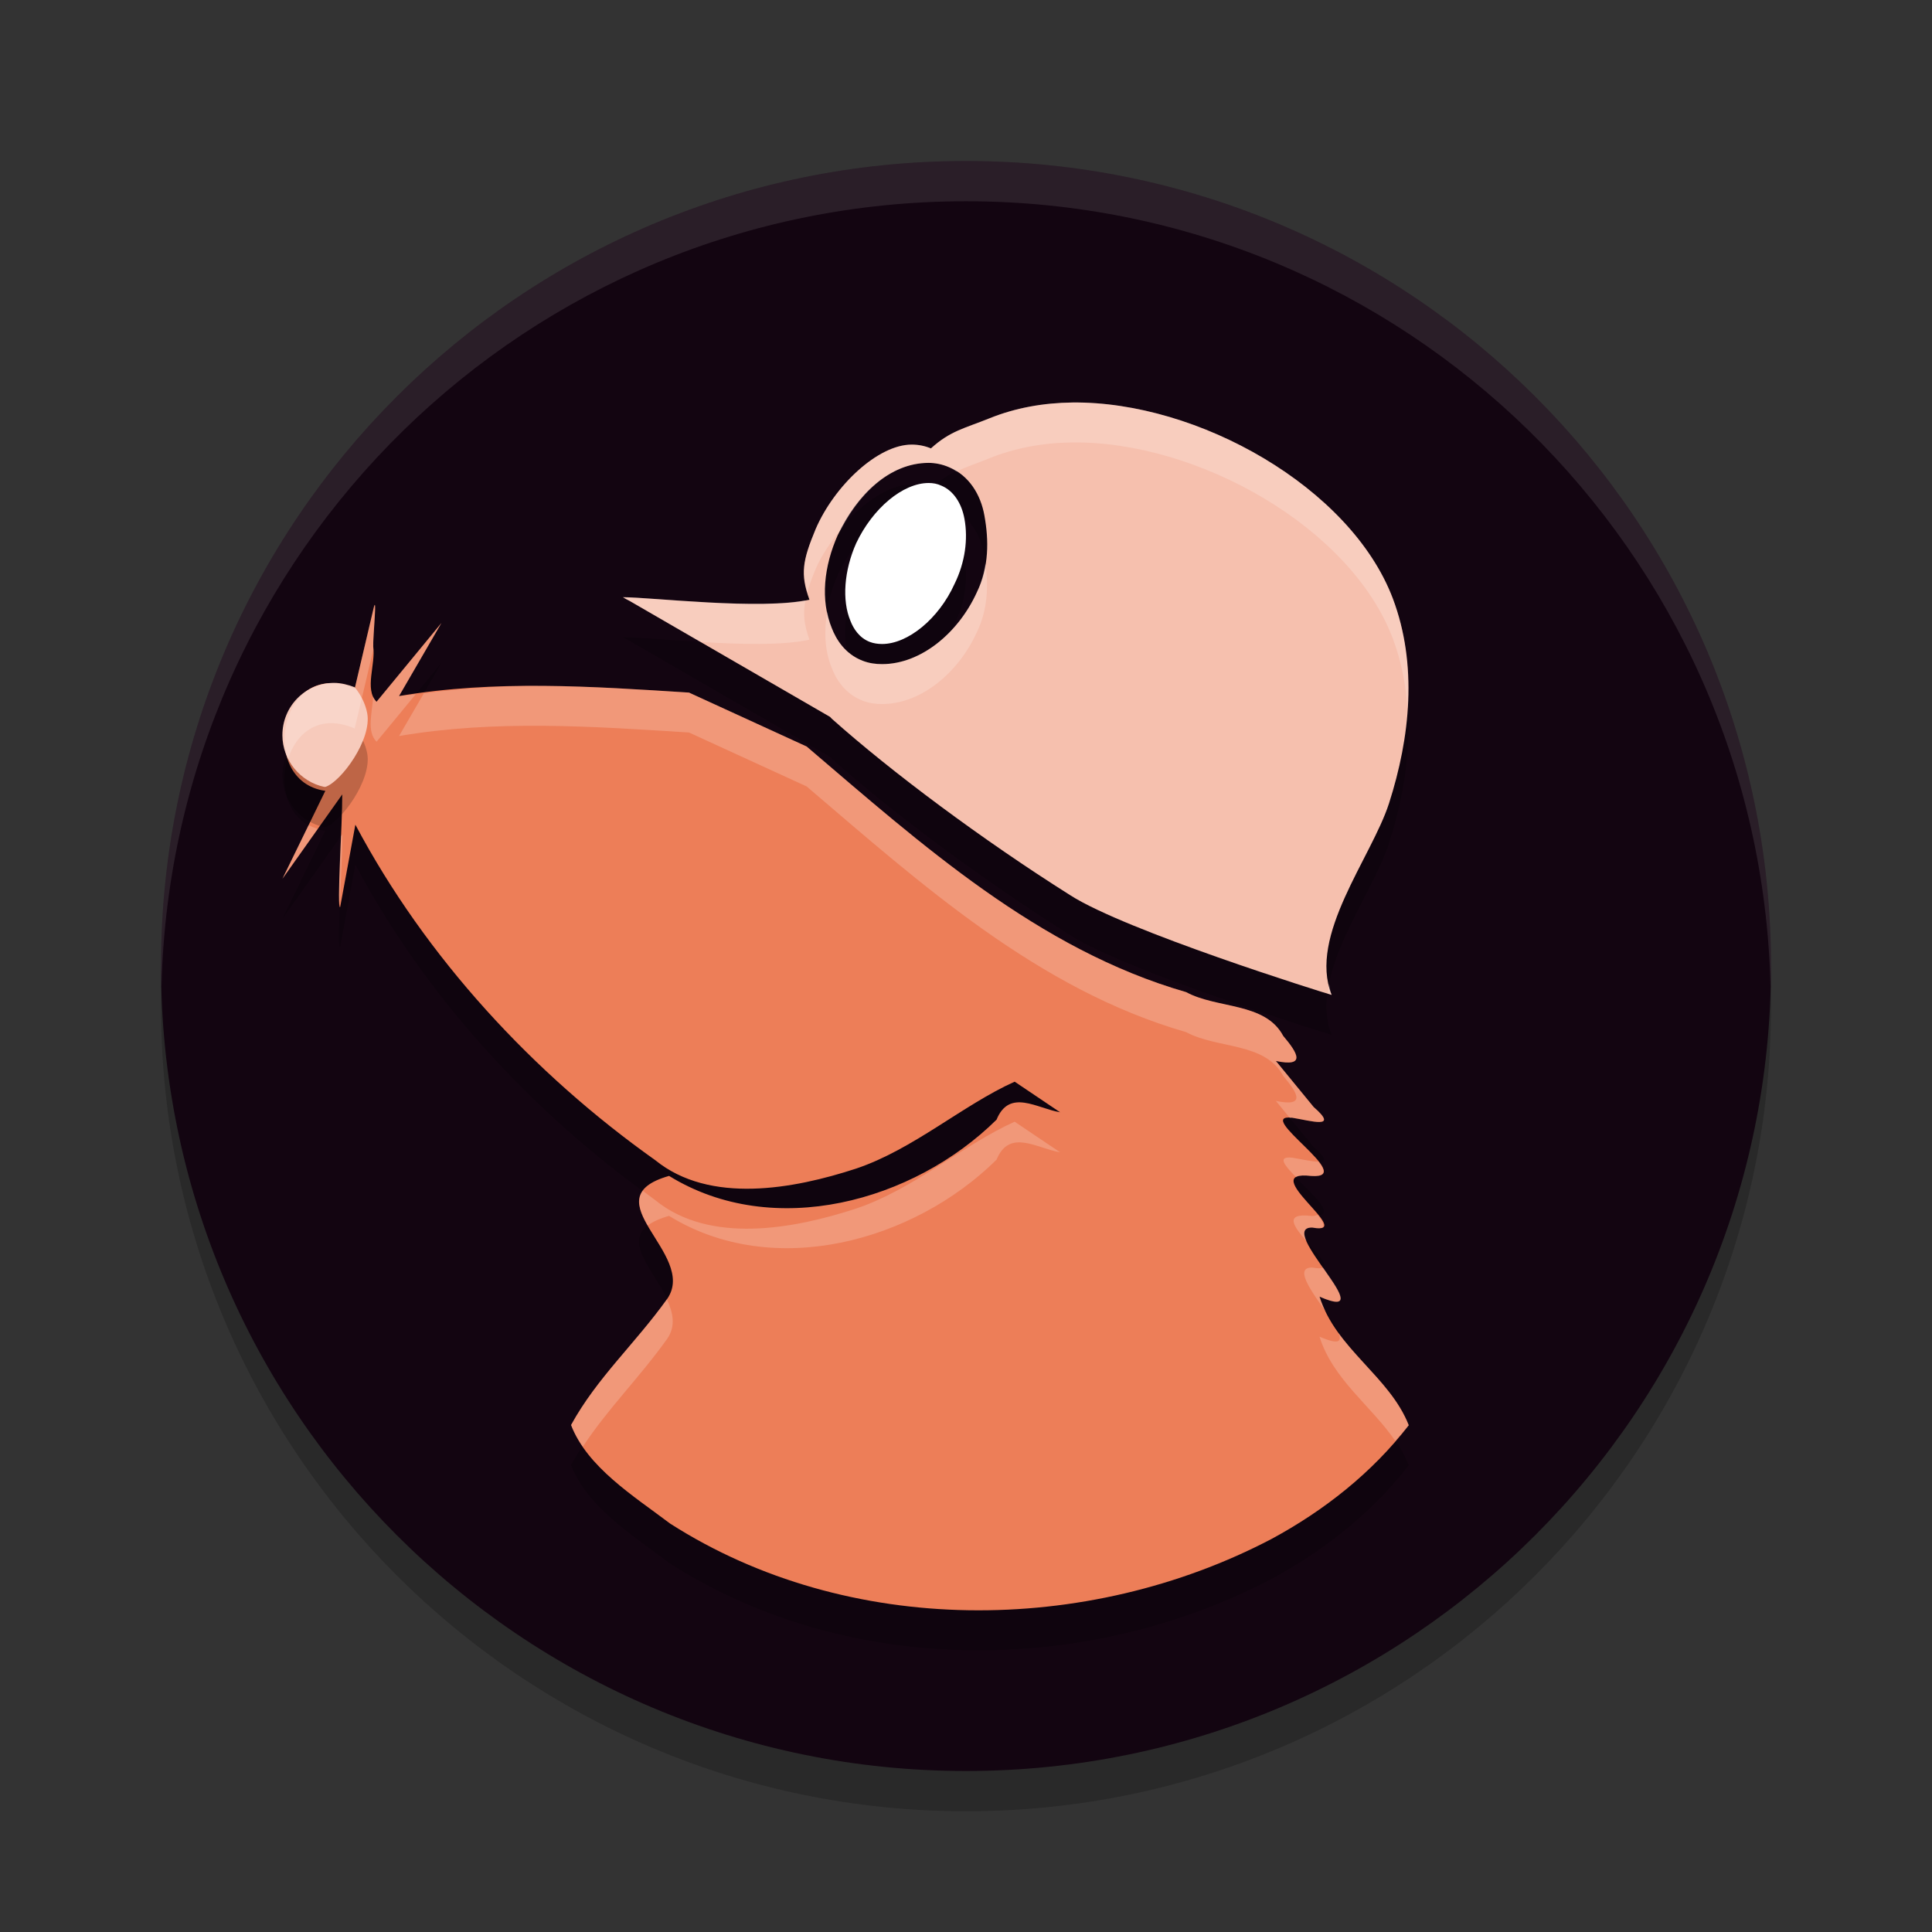 <svg xmlns="http://www.w3.org/2000/svg" width="48" height="48" version="1.1">
 <rect width="100%" height="100%" fill="#333333" stroke="none"/>
 <path style="opacity:0.2" d="M 4,25 C 4,36.053 12.963,45 24,45 35.037,45 44,36.053 44,25 44,13.947 35.053,5 24,5 12.947,5 4,13.947 4,25 Z"/>
 <path style="fill:#130511" d="M 4,24 C 4,35.053 12.963,44 24,44 35.037,44 44,35.053 44,24 44,12.947 35.053,4 24,4 12.947,4 4,12.947 4,24 Z"/>
 <path style="opacity:0.2" d="m 26.645,10.991 c -0.718,0.008 -1.415,0.132 -2.057,0.391 -0.62,0.251 -0.979,0.312 -1.459,0.75 -0.155,-0.063 -0.31,-0.094 -0.48,-0.094 -0.837,0 -1.92,1.019 -2.385,2.1 -0.325,0.783 -0.387,1.112 -0.154,1.754 -1.209,0.266 -3.92,-0.062 -4.633,-0.062 0.046,0.031 0.108,0.062 0.17,0.094 l 4.975,2.879 0.045,0.047 c 1.472,1.315 3.739,3.007 5.924,4.385 1.364,0.877 6.26,2.412 6.492,2.475 -0.589,-1.472 0.992,-3.413 1.426,-4.76 0.527,-1.644 0.714,-3.446 0.094,-5.09 -1.045,-2.76 -4.844,-4.901 -7.957,-4.867 z m -3.572,1.5 c 0.154,0 0.338,0.032 0.518,0.113 0.48,0.203 0.774,0.669 0.867,1.199 0.109,0.602 0.119,1.276 -0.191,1.91 -0.456,1.001 -1.385,1.777 -2.35,1.777 -0.159,0 -0.318,-0.02 -0.48,-0.082 -0.45,-0.171 -0.667,-0.546 -0.77,-0.811 -0.288,-0.696 -0.197,-1.54 0.15,-2.318 l 0.004,-0.004 0.002,-0.006 c 0.47,-0.992 1.282,-1.779 2.25,-1.779 z M 9.318,16.042 c -0.004,-0.045 -0.017,-0.025 -0.045,0.1 L 8.812,18.099 C 6.946,17.291 6.382,20.408 8.082,20.64 l -1.066,2.188 1.488,-2.1 c 0.005,0.733 -0.141,2.857 -0.053,2.801 l 0.377,-2.049 c 1.753,3.303 4.416,6.183 7.453,8.338 1.352,1.097 3.432,0.717 4.99,0.207 1.418,-0.476 2.648,-1.579 3.938,-2.158 0.377,0.252 0.752,0.507 1.129,0.76 -0.574,-0.095 -1.257,-0.599 -1.578,0.184 -2.062,2.036 -5.544,2.997 -8.137,1.396 -1.987,0.566 0.707,1.935 -0.041,3.047 -0.808,1.131 -1.747,1.963 -2.395,3.143 0.395,1.045 1.564,1.77 2.465,2.451 4.417,2.824 10.352,2.786 14.939,0.379 1.305,-0.706 2.5,-1.644 3.408,-2.824 -0.471,-1.209 -1.815,-1.903 -2.217,-3.195 1.614,0.7 -1.113,-1.736 -0.18,-1.717 1.139,0.212 -1.447,-1.45 -0.025,-1.281 1.192,0.082 -1.47,-1.56 -0.473,-1.447 0.458,0.073 1.179,0.296 0.531,-0.268 -0.312,-0.381 -0.625,-0.762 -0.938,-1.143 0.745,0.155 0.552,-0.185 0.182,-0.621 C 31.432,25.887 30.24,26.06 29.469,25.642 25.793,24.585 22.883,21.962 20.041,19.538 L 17.119,18.199 C 14.724,18.046 12.293,17.878 9.914,18.286 l 1.053,-1.816 -1.611,1.957 c -0.307,-0.31 -0.017,-0.935 -0.082,-1.371 -0.009,-0.165 0.058,-0.878 0.045,-1.014 z"/>
 <path style="fill:#ed7e58" d="m 7.015,21.835 1.488,-2.098 c 0.005,0.733 -0.141,2.856 -0.052,2.8 l 0.378,-2.048 c 1.753,3.303 4.416,6.183 7.453,8.337 1.352,1.097 3.432,0.717 4.989,0.207 1.418,-0.476 2.649,-1.579 3.938,-2.159 0.377,0.252 0.752,0.507 1.129,0.76 -0.574,-0.095 -1.258,-0.598 -1.579,0.184 -2.062,2.036 -5.544,2.997 -8.136,1.397 -1.987,0.566 0.708,1.934 -0.04,3.046 -0.808,1.131 -1.747,1.963 -2.395,3.142 0.395,1.045 1.562,1.771 2.464,2.452 4.417,2.824 10.353,2.786 14.941,0.379 C 32.898,37.529 34.092,36.589 35,35.409 34.529,34.201 33.186,33.508 32.784,32.215 c 1.614,0.7 -1.114,-1.736 -0.18,-1.717 1.139,0.212 -1.449,-1.45 -0.027,-1.282 1.192,0.082 -1.47,-1.559 -0.472,-1.446 0.458,0.073 1.18,0.297 0.532,-0.267 -0.312,-0.381 -0.625,-0.762 -0.937,-1.143 0.745,0.155 0.553,-0.186 0.182,-0.622 -0.449,-0.843 -1.64,-0.67 -2.412,-1.089 -3.676,-1.057 -6.587,-3.679 -9.429,-6.102 L 17.118,17.207 C 14.724,17.054 12.292,16.886 9.913,17.294 l 1.054,-1.816 -1.612,1.957 c -0.307,-0.31 -0.017,-0.935 -0.082,-1.37 -0.012,-0.22 0.111,-1.414 -5.38e-4,-0.915 L 8.813,17.107 C 6.947,16.298 6.383,19.416 8.083,19.648 l -1.067,2.187 z"/>
 <path style="opacity:0.2" d="m 23.072,13 c -0.641,0 -1.389,0.628 -1.799,1.492 -0.303,0.678 -0.358,1.425 -0.145,1.934 0.071,0.186 0.215,0.422 0.482,0.523 0.089,0.034 0.198,0.051 0.305,0.051 0.641,0 1.407,-0.626 1.799,-1.49 0.267,-0.542 0.337,-1.12 0.248,-1.611 -0.071,-0.407 -0.285,-0.711 -0.57,-0.83 -0.107,-0.051 -0.213,-0.068 -0.32,-0.068 z M 8.301,17.965 c -0.713,0 -1.285,0.581 -1.285,1.301 0,0.626 0.448,1.158 1.037,1.283 h 0.031 C 8.471,20.424 9.247,19.375 9.123,18.717 9.077,18.482 8.967,18.264 8.812,18.076 8.658,18.014 8.471,17.965 8.301,17.965 Z"/>
 <path style="fill:#f6c0ae" d="m 26.645,10 c -0.718,0.008 -1.415,0.132 -2.057,0.391 -0.62,0.251 -0.978,0.311 -1.459,0.749 -0.155,-0.063 -0.31,-0.094 -0.48,-0.094 -0.837,0 -1.92,1.02 -2.385,2.1 -0.325,0.783 -0.387,1.112 -0.154,1.754 -1.209,0.266 -3.92,-0.062 -4.633,-0.062 0.046,0.031 0.108,0.062 0.17,0.094 l 4.975,2.879 0.045,0.047 c 1.472,1.315 3.74,3.007 5.925,4.385 1.364,0.877 6.26,2.412 6.492,2.475 -0.589,-1.472 0.992,-3.413 1.426,-4.76 0.527,-1.644 0.714,-3.446 0.094,-5.09 C 33.557,12.107 29.757,9.967 26.645,10 Z m -3.572,1.5 c 0.154,0 0.338,0.032 0.518,0.113 0.48,0.203 0.774,0.669 0.867,1.199 0.109,0.602 0.119,1.276 -0.191,1.91 C 23.809,15.724 22.881,16.5 21.916,16.5 c -0.159,0 -0.318,-0.02 -0.48,-0.082 -0.45,-0.171 -0.667,-0.546 -0.77,-0.811 -0.288,-0.696 -0.197,-1.54 0.15,-2.318 l 0.004,-0.004 0.002,-0.006 C 21.293,12.287 22.104,11.5 23.072,11.5 Z"/>
 <path style="fill:#f7cabb" d="M 8.813,17.075 C 8.658,17.013 8.472,16.966 8.302,16.966 c -0.713,0 -1.286,0.579 -1.286,1.3 0,0.626 0.449,1.159 1.038,1.284 0.015,0 0.015,0 0.031,0 C 8.472,19.424 9.247,18.375 9.123,17.717 9.076,17.482 8.968,17.263 8.813,17.075 Z"/>
 <path style="fill:#ffffff" d="m 23.072,12 c -0.641,0 -1.389,0.628 -1.799,1.493 -0.303,0.678 -0.358,1.424 -0.144,1.932 0.071,0.186 0.216,0.423 0.483,0.524 C 21.701,15.983 21.808,16 21.915,16 c 0.641,0 1.407,-0.626 1.799,-1.49 0.267,-0.542 0.338,-1.12 0.249,-1.611 -0.071,-0.407 -0.285,-0.712 -0.571,-0.831 -0.107,-0.051 -0.214,-0.068 -0.321,-0.068 z"/>
 <path style="opacity:0.1;fill:#ffffff" d="M 24,4 C 12.947,4 4,12.947 4,24 4,24.168 4.008,24.333 4.012,24.5 4.278,13.679 13.115,5 24,5 34.885,5 43.722,13.679 43.988,24.5 43.992,24.333 44,24.168 44,24 44,12.947 35.053,4 24,4 Z"/>
 <path style="opacity:0.2;fill:#ffffff" d="m 26.645,10 c -0.718,0.008 -1.415,0.132 -2.057,0.391 -0.62,0.251 -0.979,0.312 -1.459,0.75 -0.155,-0.063 -0.31,-0.094 -0.48,-0.094 -0.837,0 -1.92,1.019 -2.385,2.1 -0.29,0.698 -0.357,1.045 -0.207,1.564 0.049,-0.167 0.114,-0.349 0.207,-0.572 0.152,-0.354 0.384,-0.687 0.639,-0.994 C 21.381,12.22 22.151,11.5 23.072,11.5 c 0.154,0 0.338,0.032 0.518,0.113 0.061,0.026 0.111,0.067 0.166,0.102 0.242,-0.113 0.499,-0.197 0.832,-0.332 0.642,-0.258 1.338,-0.383 2.057,-0.391 3.113,-0.033 6.912,2.107 7.957,4.867 0.215,0.569 0.327,1.156 0.367,1.75 0.061,-0.927 -0.034,-1.857 -0.367,-2.742 C 33.557,12.107 29.757,9.967 26.645,10 Z m -2.164,3.988 c -0.037,0.247 -0.097,0.493 -0.215,0.734 C 23.809,15.724 22.881,16.5 21.916,16.5 c -0.159,0 -0.318,-0.02 -0.48,-0.082 -0.45,-0.171 -0.667,-0.546 -0.77,-0.811 -0.056,-0.135 -0.085,-0.281 -0.113,-0.426 -0.084,0.495 -0.065,0.986 0.113,1.418 0.102,0.265 0.32,0.639 0.77,0.811 0.162,0.062 0.321,0.082 0.48,0.082 0.965,0 1.893,-0.776 2.35,-1.777 0.28,-0.571 0.293,-1.172 0.215,-1.727 z m -9.004,0.85 c 0.046,0.031 0.108,0.062 0.17,0.094 l 1.758,1.018 c 0.988,0.059 2.043,0.089 2.705,-0.057 -0.138,-0.381 -0.16,-0.658 -0.098,-0.979 -1.247,0.233 -3.839,-0.076 -4.535,-0.076 z m -6.158,0.213 c -0.004,-0.045 -0.017,-0.025 -0.045,0.1 L 8.812,17.107 C 7.492,16.536 6.828,17.927 7.152,18.873 7.35,18.219 7.929,17.717 8.812,18.1 l 0.461,-1.955 c -3.9e-5,-6.26e-4 4.01e-5,-0.001 0,-0.002 -0.002,-0.025 0.004,-0.054 0,-0.078 -0.009,-0.165 0.058,-0.878 0.045,-1.014 z m 1.648,0.428 -1.611,1.957 c -0.036,-0.036 -0.063,-0.077 -0.084,-0.121 -0.027,0.399 -0.167,0.86 0.084,1.113 l 0.973,-1.18 c -0.138,0.02 -0.277,0.023 -0.414,0.047 z m 2.543,1.562 c -0.997,-0.008 -1.99,0.054 -2.979,0.184 l -0.617,1.062 c 2.379,-0.408 4.81,-0.241 7.205,-0.088 l 2.922,1.34 c 2.842,2.424 5.752,5.046 9.428,6.104 0.771,0.418 1.963,0.245 2.412,1.088 0.371,0.436 0.564,0.776 -0.182,0.621 0.116,0.142 0.233,0.284 0.35,0.426 0.025,7.1e-5 0.024,-0.011 0.057,-0.008 0.458,0.073 1.179,0.296 0.531,-0.268 -0.312,-0.381 -0.625,-0.762 -0.938,-1.143 0.745,0.155 0.552,-0.185 0.182,-0.621 -0.449,-0.843 -1.641,-0.669 -2.412,-1.088 -3.676,-1.057 -6.585,-3.68 -9.428,-6.104 L 17.119,17.207 c -1.197,-0.076 -2.405,-0.156 -3.609,-0.166 z M 7.668,20.498 7.016,21.836 7.896,20.592 c -0.083,-0.024 -0.159,-0.055 -0.229,-0.094 z m 0.836,0.23 -0.035,0.051 c -0.033,0.792 -0.065,1.562 -0.025,1.684 0.025,-0.625 0.063,-1.359 0.061,-1.734 z M 33.021,24.438 c -0.017,0.084 -0.025,0.165 -0.035,0.248 0.007,0.002 0.092,0.03 0.096,0.031 -0.036,-0.09 -0.04,-0.186 -0.061,-0.279 z m -7.812,3.43 c -1.289,0.58 -2.52,1.682 -3.938,2.158 -1.558,0.51 -3.638,0.89 -4.99,-0.207 -0.105,-0.075 -0.206,-0.158 -0.311,-0.234 -0.176,0.242 -0.062,0.54 0.123,0.863 0.118,-0.091 0.288,-0.171 0.529,-0.24 2.593,1.6 6.074,0.64 8.137,-1.396 0.321,-0.782 1.004,-0.278 1.578,-0.184 -0.376,-0.253 -0.752,-0.508 -1.129,-0.76 z m 6.896,0.895 c -0.39,-0.044 -0.184,0.2 0.096,0.484 0.063,-0.038 0.178,-0.053 0.377,-0.029 0.389,0.027 0.352,-0.136 0.182,-0.355 -0.16,-2.54e-4 -0.434,-0.065 -0.654,-0.1 z m 0.631,1.422 c -0.048,0.01 -0.074,0.031 -0.158,0.025 -0.692,-0.082 -0.432,0.269 -0.117,0.627 -0.087,-0.201 -0.081,-0.342 0.143,-0.338 0.389,0.072 0.305,-0.097 0.133,-0.314 z m 0.135,1.305 c -0.041,0.025 -0.125,0.028 -0.268,0.002 -0.461,-0.009 -0.027,0.581 0.334,1.096 -0.058,-0.119 -0.114,-0.241 -0.154,-0.371 0.873,0.379 0.489,-0.155 0.088,-0.727 z m -16.303,0.791 c -0.805,1.122 -1.737,1.952 -2.381,3.125 0.072,0.19 0.176,0.367 0.293,0.537 0.621,-0.946 1.404,-1.711 2.102,-2.688 0.21,-0.313 0.14,-0.645 -0.014,-0.975 z m 16.688,0.838 c 0.086,0.209 0.017,0.302 -0.473,0.09 0.33,1.059 1.285,1.72 1.881,2.588 0.111,-0.129 0.232,-0.25 0.336,-0.385 -0.349,-0.895 -1.175,-1.51 -1.744,-2.293 z"/>
</svg>

